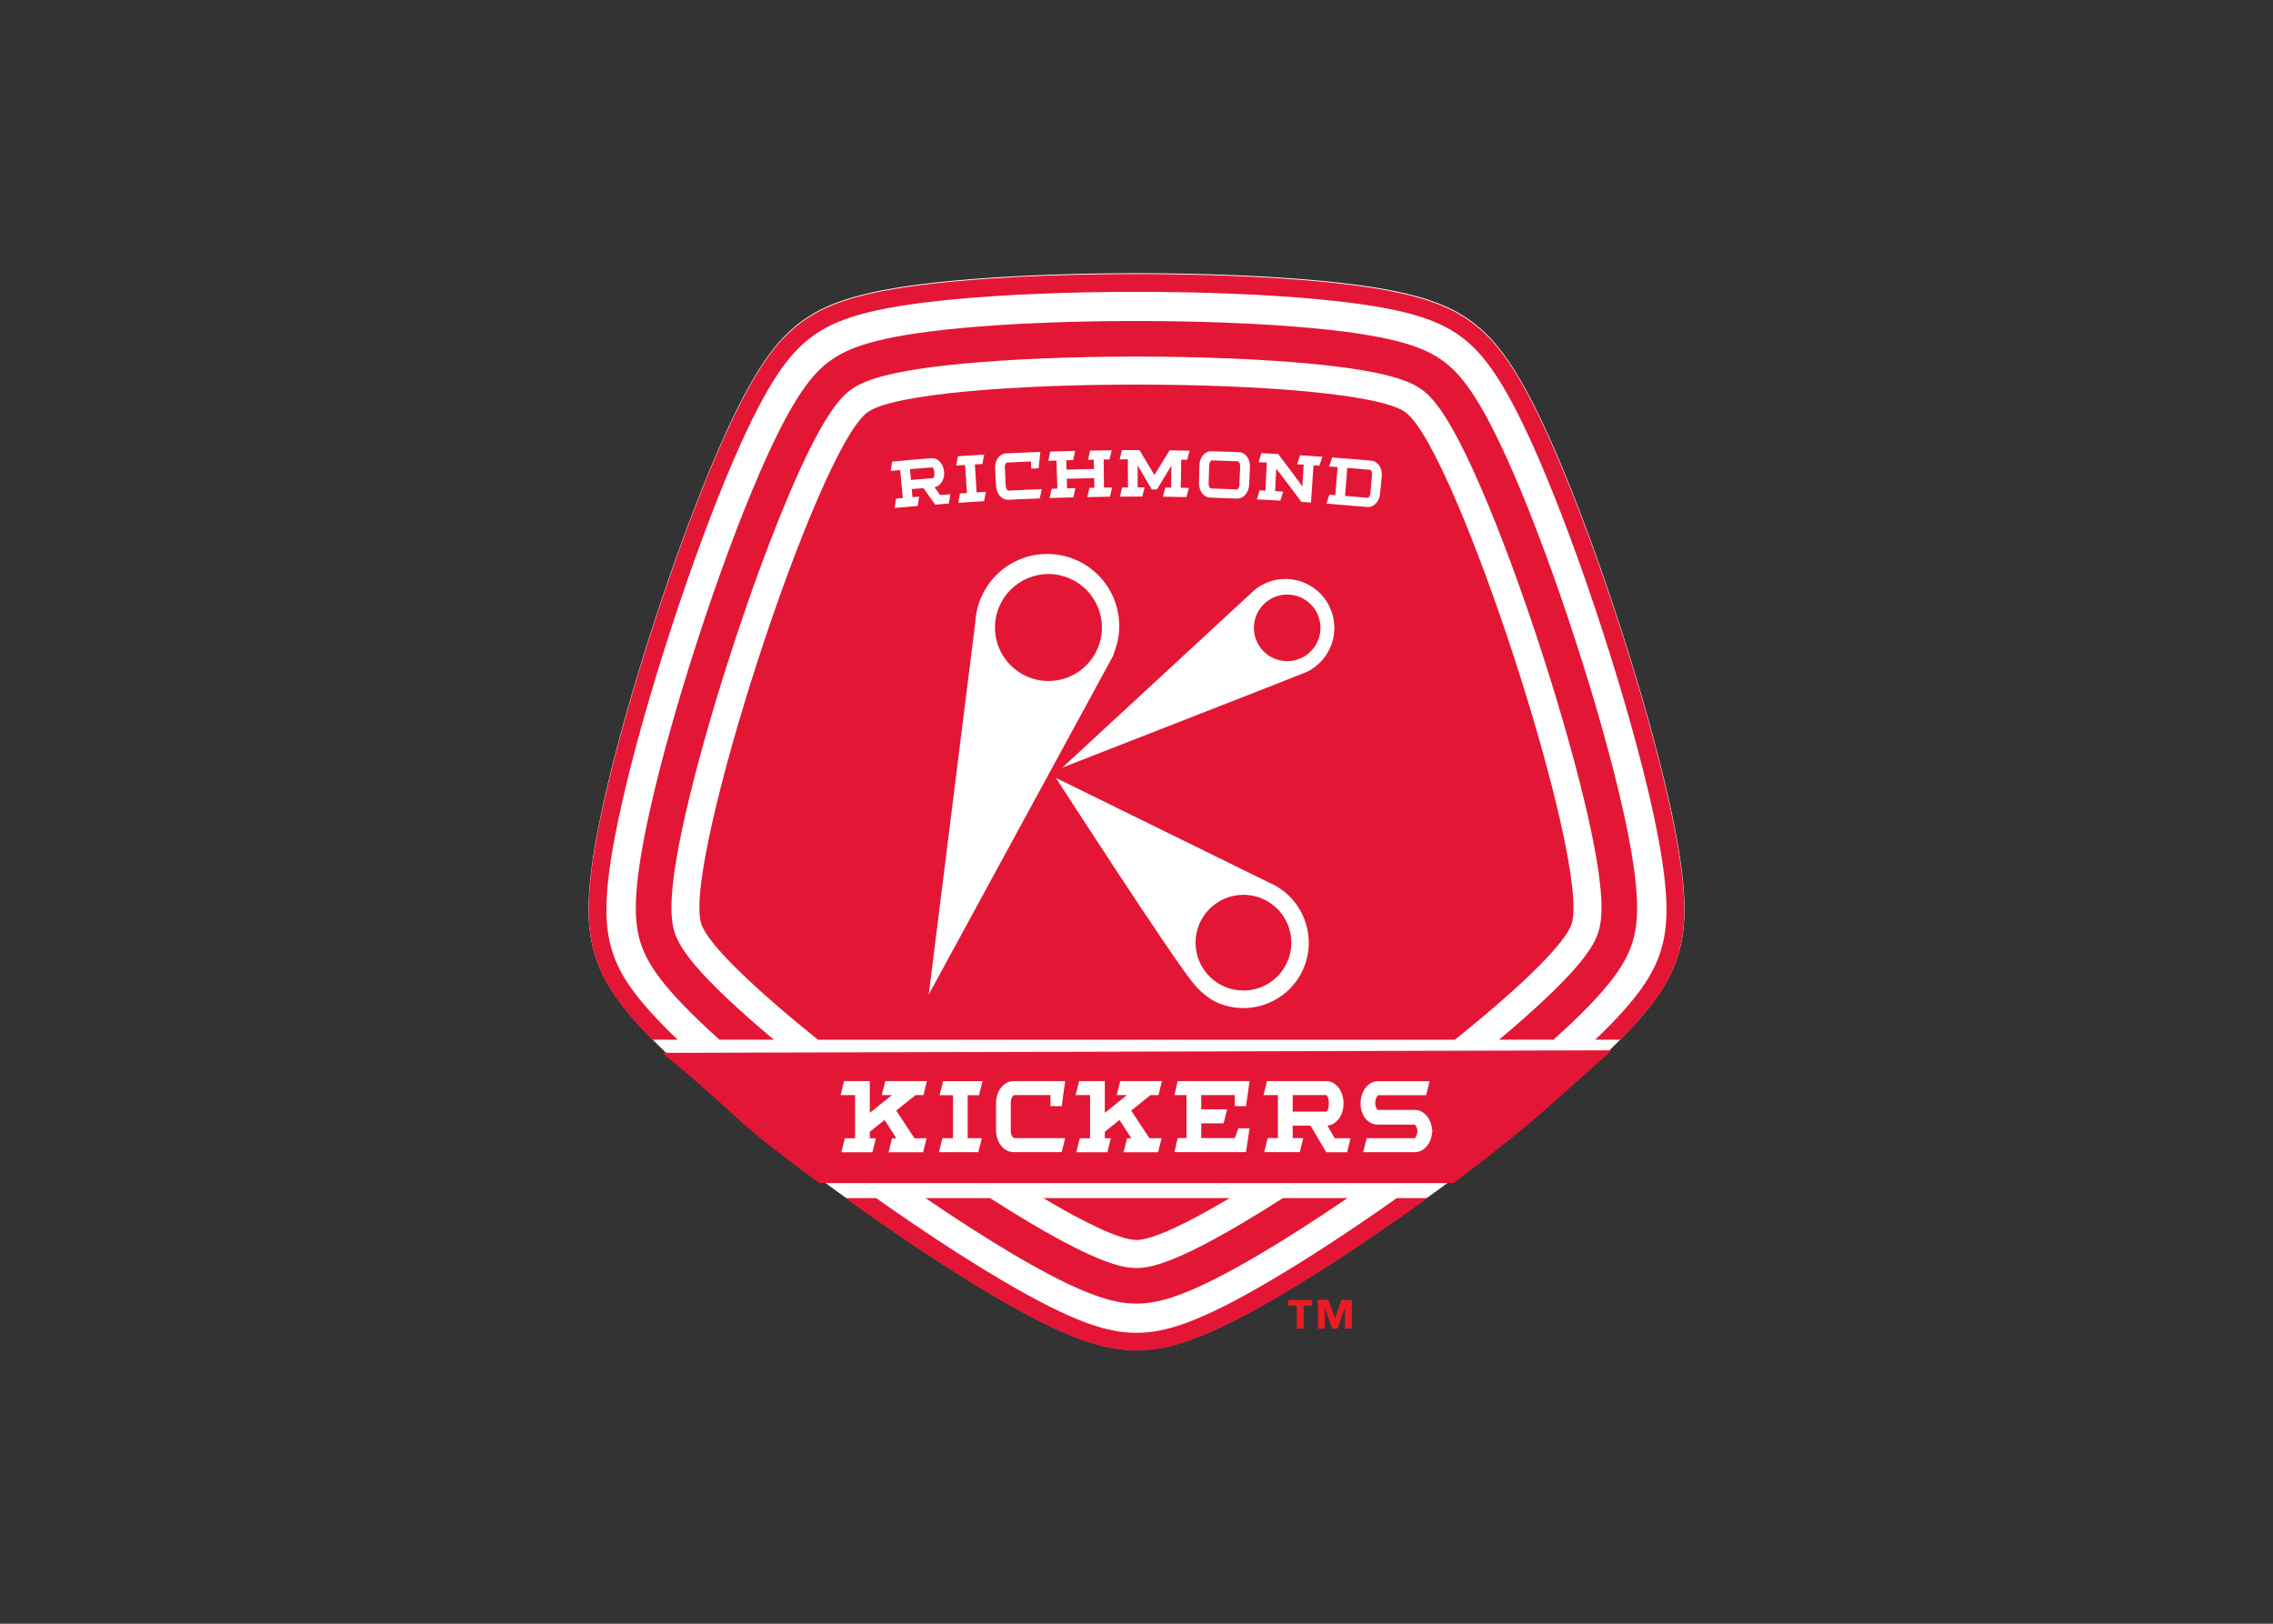 <svg clip-rule="evenodd" fill-rule="evenodd" stroke-linejoin="round" stroke-miterlimit="2" viewBox="0 0 560 400" xmlns="http://www.w3.org/2000/svg"><rect x="0" y="0" width="560" height="400" fill="#333333" stroke="none"/><g fill-rule="nonzero" transform="matrix(1.2 0 0 1.2 144.996 67.301)"><path d="m112.493 221.06c-6.259 0-13.733-1.953-29.894-11.503-9.089-5.382-20.238-12.81-31.385-20.914-11.165-8.104-21.668-16.408-29.603-23.405-14.071-12.395-18.238-18.915-20.176-24.867-1.937-5.966-2.383-13.671 1.707-31.986 2.307-10.318 5.921-23.221 10.181-36.323 4.259-13.117 8.919-25.681 13.117-35.385 7.443-17.208 12.349-23.205 17.408-26.88 5.075-3.676 12.272-6.49 30.957-8.258 10.534-.985 23.913-1.538 37.692-1.538s27.173.553 37.693 1.538c18.684 1.768 25.881 4.582 30.957 8.258 5.075 3.675 9.965 9.672 17.423 26.88 4.198 9.704 8.842 22.267 13.102 35.385 4.26 13.102 7.874 26.004 10.196 36.323 4.09 18.3 3.644 26.02 1.707 31.986-1.938 5.952-6.121 12.472-20.192 24.867-7.935 6.997-18.438 15.301-29.588 23.405-11.149 8.089-22.298 15.532-31.402 20.914-16.147 9.55-23.621 11.503-29.894 11.503" fill="#fff"/><path d="m93.362 189.873c8.811 5.229 15.87 8.596 19.13 8.596s10.334-3.367 19.146-8.596zm-70.217-56.299c-3.968-12.256 23.713-97.466 34.14-105.032 10.411-7.566 100.004-7.566 110.43 0 10.411 7.566 38.092 92.775 34.123 105.032-1.399 4.291-11.226 13.548-23.959 23.79h-130.773c-12.718-10.242-22.56-19.499-23.959-23.79" fill="#e31735"/><path d="m177.588 186.797h-130.176s-11.518-8.242-17.853-14.178c-6.797-6.367-14.44-12.564-14.44-12.564l194.947-.523s-10.088 9.103-14.979 13.348c-7.12 6.182-17.5 13.917-17.5 13.917" fill="#e31735"/><path d="m134.467 147.26c-5.428 0-9.842-4.398-9.842-9.827 0-5.428 4.414-9.826 9.842-9.826s9.827 4.398 9.827 9.826c0 5.429-4.399 9.827-9.827 9.827m7.428-20.991c-.646-.431-1.338-.8-2.076-1.123-.339-.154-43.875-21.544-43.875-21.544s24.405 37.752 28.358 42.335c1.415 1.646 3.091 3.061 4.782 3.799 6.782 2.968 14.702-.139 17.67-6.92 2.645-6.059.461-13.01-4.86-16.547" fill="#fff"/><path d="m94.422 83.718c-6.059 0-10.98-4.921-10.98-10.98s4.921-10.98 10.98-10.98c6.074 0 10.98 4.921 10.98 10.98s-4.906 10.98-10.98 10.98m14.532-11.179c.067-8.166-6.489-14.84-14.655-14.902-7.889-.067-14.393 6.075-14.87 13.856l-9.581 76.584 37.999-69.801-.09-.033c.754-1.753 1.184-3.676 1.2-5.706" fill="#fff"/><path d="m143.433 79.642c-3.767 0-6.828-3.06-6.828-6.828 0-3.783 3.061-6.843 6.828-6.843 3.783 0 6.843 3.061 6.843 6.843 0 3.768-3.06 6.828-6.843 6.828m6.182-14.455c-4.075-3.491-10.134-3.152-13.794.692l-38.537 35.614s49.425-19.284 50.318-19.699c.877-.415 2.214-1.399 3.106-2.445 3.614-4.214 3.122-10.565-1.091-14.163" fill="#fff"/><path d="m26.883 157.348h11.164c-1.707-1.43-3.337-2.829-4.859-4.167-12.041-10.611-14.609-15.101-15.501-17.839-.877-2.737-1.446-7.873 2.045-23.543 2.168-9.673 5.582-21.853 9.627-34.277 4.029-12.425 8.427-24.282 12.364-33.386 6.366-14.733 9.857-18.546 12.179-20.238 2.322-1.691 7.043-3.829 23.021-5.336 9.873-.923 22.513-1.445 35.569-1.445 13.072 0 25.697.523 35.569 1.445 15.978 1.507 20.699 3.645 23.021 5.336 2.322 1.692 5.813 5.506 12.179 20.238 3.937 9.103 8.335 20.96 12.364 33.386 4.045 12.426 7.458 24.605 9.627 34.277 3.506 15.67 2.937 20.806 2.045 23.543-.891 2.738-3.46 7.228-15.501 17.839-1.507 1.338-3.137 2.737-4.859 4.167h11.18c12.01-10.764 14.87-15.87 16.131-19.745 1.307-4.045 1.999-10.15-1.86-27.404-2.215-9.888-5.69-22.298-9.811-34.94-4.091-12.625-8.582-24.712-12.595-34.015-7.028-16.224-11.164-20.776-14.594-23.268-3.445-2.491-9.042-5.028-26.635-6.689-10.103-.953-22.974-1.476-36.26-1.476-13.287 0-26.158.523-36.261 1.476-17.593 1.661-23.19 4.198-26.619 6.689-3.445 2.492-7.582 7.044-14.594 23.268-4.029 9.303-8.504 21.39-12.61 34.015-4.106 12.641-7.597 25.051-9.796 34.94-3.86 17.254-3.183 23.359-1.876 27.404 1.261 3.875 4.137 8.98 16.147 19.745" fill="#e31735"/><path d="m142.557 189.873c-2.922 1.861-5.705 3.583-8.304 5.121-13.825 8.181-18.884 9.227-21.76 9.227s-7.935-1.046-21.76-9.227c-2.598-1.538-5.382-3.26-8.288-5.121h-13.256c6.382 4.352 12.486 8.258 17.823 11.426 15.208 8.996 21.237 10.226 25.481 10.226 4.245 0 10.273-1.23 25.482-10.226 5.351-3.168 11.441-7.074 17.838-11.426z" fill="#e31735"/><path d="m165.932 189.873c-9.089 6.428-17.946 12.226-25.42 16.639-15.424 9.135-22.36 11.011-28.019 11.011s-12.595-1.876-28.019-11.011c-7.458-4.413-16.316-10.211-25.42-16.639h-6.305c10.642 7.658 21.176 14.655 29.863 19.792 16.147 9.549 23.621 11.502 29.88 11.502 6.274 0 13.748-1.953 29.894-11.502 8.673-5.137 19.223-12.134 29.849-19.792z" fill="#e31735"/><path d="m15.826 160.055 3.86-.011h-3.86z" fill="#e31735"/><path d="m221.814 108.522c-2.307-10.319-5.921-23.206-10.18-36.324-4.26-13.102-8.904-25.666-13.103-35.353-7.442-17.224-12.348-23.206-17.407-26.881-5.075-3.675-12.272-6.49-30.941-8.258-10.533-.984-23.912-1.538-37.692-1.538-13.778 0-27.157.554-37.675 1.538-18.684 1.769-25.881 4.583-30.94 8.258-5.075 3.675-9.965 9.657-17.424 26.881-4.198 9.688-8.842 22.252-13.102 35.353-4.259 13.102-7.873 26.005-10.18 36.324-4.091 18.299-3.645 26.019-1.707 31.972 1.461 4.521 4.229 9.365 11.626 16.854h5.213c-8.889-8.489-11.903-13.456-13.379-17.977-1.738-5.383-2.107-12.564 1.815-30.048 2.276-10.21 5.859-22.99 10.088-35.985 4.213-12.995 8.842-25.451 12.979-35.048 7.12-16.454 11.641-22.037 16.208-25.374 4.583-3.321 11.288-5.889 29.14-7.566 10.411-.984 23.682-1.522 37.338-1.522 13.671 0 26.927.538 37.338 1.522 17.854 1.677 24.559 4.245 29.14 7.566 4.583 3.337 9.089 8.92 16.209 25.374 4.152 9.596 8.765 22.037 12.979 35.048 4.229 12.994 7.812 25.773 10.103 35.985 3.906 17.485 3.537 24.667 1.799 30.048-1.476 4.521-4.475 9.488-13.363 17.977h5.198c7.412-7.489 10.164-12.333 11.641-16.854 1.937-5.952 2.383-13.671-1.723-31.972" fill="#e31735"/><g fill="#fff"><path d="m144.57 168.727h6.858c.184 0 .569.46.569 1.707 0 1.23-.399 1.691-.569 1.691h-6.858zm7.135 6.259c1.876-.17 3.306-2.107 3.306-4.552 0-2.569-1.584-4.583-3.583-4.583h-12.133l-.723 2.876h2.968v8.827h-2.107l-.707 2.875h7.304l.708-2.875h-2.169v-2.553h3.66l3.245 5.459h4.275l.707-2.876h-3.26z"/><path d="m67.127 168.727h1.63l.723-2.876h-8.55l-.723 2.876h2.092l-4.552 3.644v-6.52h-5.275l-.708 2.876h2.968v8.858h-2.106l-.724 2.875h6.382l.708-2.875h-1.246v-1.338l3.03-2.415 2.43 3.753h-.892l-.708 2.875h7.09l.707-2.875h-2.491l-3.737-5.675z"/><path d="m115.367 168.727h1.646l.707-2.876h-8.55l-.723 2.876h2.091l-4.536 3.644v-6.52h-5.275l-.723 2.876h2.968v8.858h-2.107l-.723 2.875h6.382l.707-2.875h-1.23v-1.338l3.014-2.415 2.43 3.753h-.877l-.723 2.875h7.089l.723-2.875h-2.491l-3.752-5.675z"/><path d="m80.167 168.744.723-2.876h-8.089l-.723 2.876h2.752v8.827h-2.183l-.708 2.875h8.089l.723-2.875h-2.906v-8.827z"/><path d="m120.305 168.727h2.461v8.827h-1.815l-.646 2.875h14.686l.723-4.89h-2.307l-.723 2.015h-6.889v-3.03h4.583l.723-2.876h-5.306v-2.922h6.89v2.261h2.307l.723-5.136h-14.763z"/><path d="m173.205 175.878c-.184-2.337-1.691-4.106-3.567-4.106l-7.551-.011c-.2 0-.569-.584-.569-1.445 0-.953.415-1.353.585-1.569h9.857l.723-2.875h-10.595c-2.015 0-3.583 2.014-3.583 4.582 0 2.476 1.537 4.337 3.583 4.337h7.535c.154.067.508.523.569 1.322-.067.815-.415 1.415-.553 1.461h-9.873l-.723 2.876h10.595c1.876 0 3.383-1.768 3.568-4.106h.033c0-.078-.011-.154-.011-.231 0-.078.011-.154.011-.231z"/><path d="m86.689 176.08v-5.86c0-.953.538-1.491.723-1.491h7.428v2.26h2.307l.707-5.136h-10.595c-2.015 0-3.599 2.015-3.599 4.583v5.428c0 2.553 1.584 4.568 3.599 4.568h9.888l.707-2.876h-10.441c-.17 0-.723-.538-.723-1.476"/><path d="m65.991 40.229s4.413-.369 4.551-.369c.123-.011.4.261.461 1.077.067.799-.169 1.122-.292 1.138-.123 0-4.521.369-4.521.369-.067-.738-.123-1.476-.2-2.214m5.059 3.69c1.215-.215 2.076-1.537 1.954-3.137-.123-1.676-1.277-2.906-2.615-2.799-2.691.2-5.367.431-8.058.692-.111.631-.2 1.277-.292 1.907.646-.044 1.307-.111 1.953-.169.17 1.907.354 3.829.523 5.736-.461.044-.907.089-1.368.138-.112.63-.2 1.276-.308 1.907 1.584-.139 3.152-.277 4.736-.415.089-.646.2-1.277.308-1.922-.461.044-.923.078-1.384.122-.045-.553-.089-1.107-.154-1.66.815-.067 1.615-.139 2.414-.2.815 1.122 1.615 2.26 2.415 3.383.923-.078 1.86-.138 2.798-.215.112-.631.216-1.277.323-1.907-.708.044-1.43.111-2.138.154-.369-.538-.737-1.077-1.107-1.615"/><path d="m80.861 39.152c.112-.646.231-1.276.369-1.922-1.799.112-3.598.231-5.397.354-.112.63-.231 1.276-.338 1.907.599-.045 1.214-.09 1.814-.123.123 1.922.261 3.844.385 5.751-.476.034-.953.078-1.43.112-.112.63-.231 1.261-.338 1.907 1.768-.123 3.521-.231 5.29-.338.123-.631.245-1.277.354-1.907-.631.033-1.261.078-1.892.111-.123-1.922-.245-3.844-.354-5.751.508-.033 1.016-.067 1.538-.089"/><path d="m145.494 39.229c.446.033.891.044 1.338.089-.09 1.476-.184 2.968-.277 4.444-1.63-2.23-3.291-4.444-4.967-6.643-1.154-.067-2.291-.123-3.445-.184-.2.615-.385 1.246-.569 1.861.554.033 1.123.044 1.676.078-.089 1.922-.184 3.844-.276 5.767-.4-.011-.801-.045-1.2-.067-.184.63-.369 1.245-.553 1.86 1.599.078 3.213.154 4.813.247.2-.615.384-1.23.585-1.845-.554-.034-1.107-.067-1.661-.09.078-1.553.154-3.09.245-4.628 1.738 2.26 3.445 4.536 5.152 6.828.646.044 1.307.089 1.968.138.17-2.553.354-5.09.524-7.643.399.034.8.067 1.199.078.2-.615.415-1.23.615-1.845-1.522-.112-3.045-.2-4.583-.293-.199.615-.385 1.231-.584 1.846"/><path d="m106.957 38.245c.154-.63.308-1.261.462-1.891-1.477.011-2.968.033-4.445.066-.138.631-.292 1.262-.43 1.892.399-.011.8-.011 1.199-.033.011.646.011 1.276.034 1.906-1.877.034-3.768.079-5.644.139-.011-.646-.034-1.277-.045-1.922.461 0 .923-.011 1.399-.034.139-.63.277-1.261.431-1.891-1.707.033-3.398.089-5.105.138-.139.631-.277 1.261-.415 1.907.553-.011 1.122-.045 1.676-.067.067 1.922.123 3.845.184 5.767-.4.011-.8.033-1.199.044-.123.631-.262 1.261-.4 1.892 1.615-.045 3.245-.112 4.875-.138.138-.631.277-1.261.415-1.892-.569.011-1.138.011-1.707.034-.011-.662-.033-1.308-.045-1.969 1.861-.045 3.737-.089 5.613-.123.011.662.011 1.323.034 1.984-.338 0-.662 0-1 .011-.154.631-.293 1.261-.431 1.892 1.538-.034 3.091-.067 4.629-.078.154-.631.308-1.246.461-1.877-.569 0-1.107 0-1.676.011-.012-1.922-.045-3.844-.067-5.766.399-.011.8-.011 1.199-.011"/><path d="m133.637 43.381c-.012.631-.37 1.016-.508 1-.154 0 .089.011.089.011 0-.011-5.305-.199-5.459-.199-.139 0-.461-.416-.447-1.03.034-1.246.079-2.492.112-3.722.011-.615.385-1.014.508-1.014s5.321.184 5.428.184c.112.011.447.415.431 1.045-.045 1.231-.089 2.476-.154 3.722m1.999 0c.045-1.184.089-2.369.154-3.553.078-1.676-.923-3.044-2.261-3.091-1.891-.078-3.767-.138-5.643-.184-1.354-.044-2.43 1.246-2.461 2.922-.033 1.184-.067 2.368-.089 3.553-.045 1.676.969 3.014 2.276 3.044 1.845.067 3.691.123 5.536.2 1.322.045 2.414-1.215 2.491-2.891"/><path d="m160.534 45.133c-.066.631-.415.984-.569.984-.138-.011.09 0 .09 0-1.569-.138-3.153-.276-4.737-.399.154-1.922.308-3.845.461-5.752 0-.011 4.521.37 4.706.4.184.011.431.431.369 1.046-.111 1.245-.215 2.491-.322 3.721m.215-6.643c-2.691-.231-5.382-.461-8.073-.662-.216.615-.415 1.23-.615 1.845.569.045 1.153.078 1.722.123-.154 1.922-.292 3.845-.446 5.752-.415-.034-.83-.067-1.23-.09-.216.615-.415 1.231-.615 1.846 2.799.215 5.597.446 8.396.691 1.323.123 2.476-1.091 2.63-2.767.111-1.169.231-2.353.338-3.522.154-1.676-.769-3.091-2.107-3.214"/><path d="m85.657 43.688c-.067-1.277-.122-2.553-.184-3.829-.033-.615.308-.985.415-.985.09-.011 3.338-.169 4.937-.231.011.492.033.985.067 1.477.507-.011 1.015-.045 1.522-.067.123-1.123.231-2.246.354-3.368-.677.011-1.338.044-2.015.078-1.692.067-3.368.138-5.044.231-1.353.067-2.322 1.43-2.23 3.106.067 1.184.123 2.368.184 3.552.09 1.677 1.2 2.922 2.522 2.861 2.153-.112 4.306-.2 6.459-.277.138-.646.261-1.261.4-1.907 0-.011-6.736.277-6.859.308-.123 0-.492-.338-.523-.953"/><path d="m121.689 38.29c.399 0 .799.011 1.214.011.17-.614.338-1.245.508-1.86-1.369-.034-2.737-.067-4.106-.078-1.061 1.691-2.091 3.367-3.122 5.059-1.015-1.692-2.045-3.399-3.075-5.106-1.2 0-2.399.011-3.599.011-.154.631-.308 1.261-.461 1.892.554-.011 1.123-.011 1.676-.011 0 1.922.011 3.845.034 5.767-.4 0-.8.011-1.2.011-.154.63-.308 1.245-.461 1.876 1.538-.011 3.061-.011 4.599-.011.154-.615.308-1.246.46-1.876h-1.414v-4.491c.968 1.63 1.937 3.26 2.891 4.89.369.011.723.011 1.077.011.968-1.645 1.968-3.275 2.967-4.905-.033 1.507-.044 3.029-.067 4.536-.399 0-.799 0-1.199-.011-.17.631-.322 1.246-.492 1.876 1.615.011 3.214.045 4.828.079.17-.631.339-1.246.508-1.877-.553-.011-1.107-.011-1.661-.033.034-1.922.067-3.845.09-5.767"/></g><path d="m153.23 214.478h.033l1.323-3.722h2.137v5.921h-1.43v-4.029l-.067-.034-1.445 4.06h-1.092l-1.445-4.044h-.067v4.044h-1.43v-5.92h2.137zm-4.66-2.507h-1.738v4.706h-1.43v-4.706h-1.738v-1.215h4.906z" fill="#eb1c23"/></g></svg>